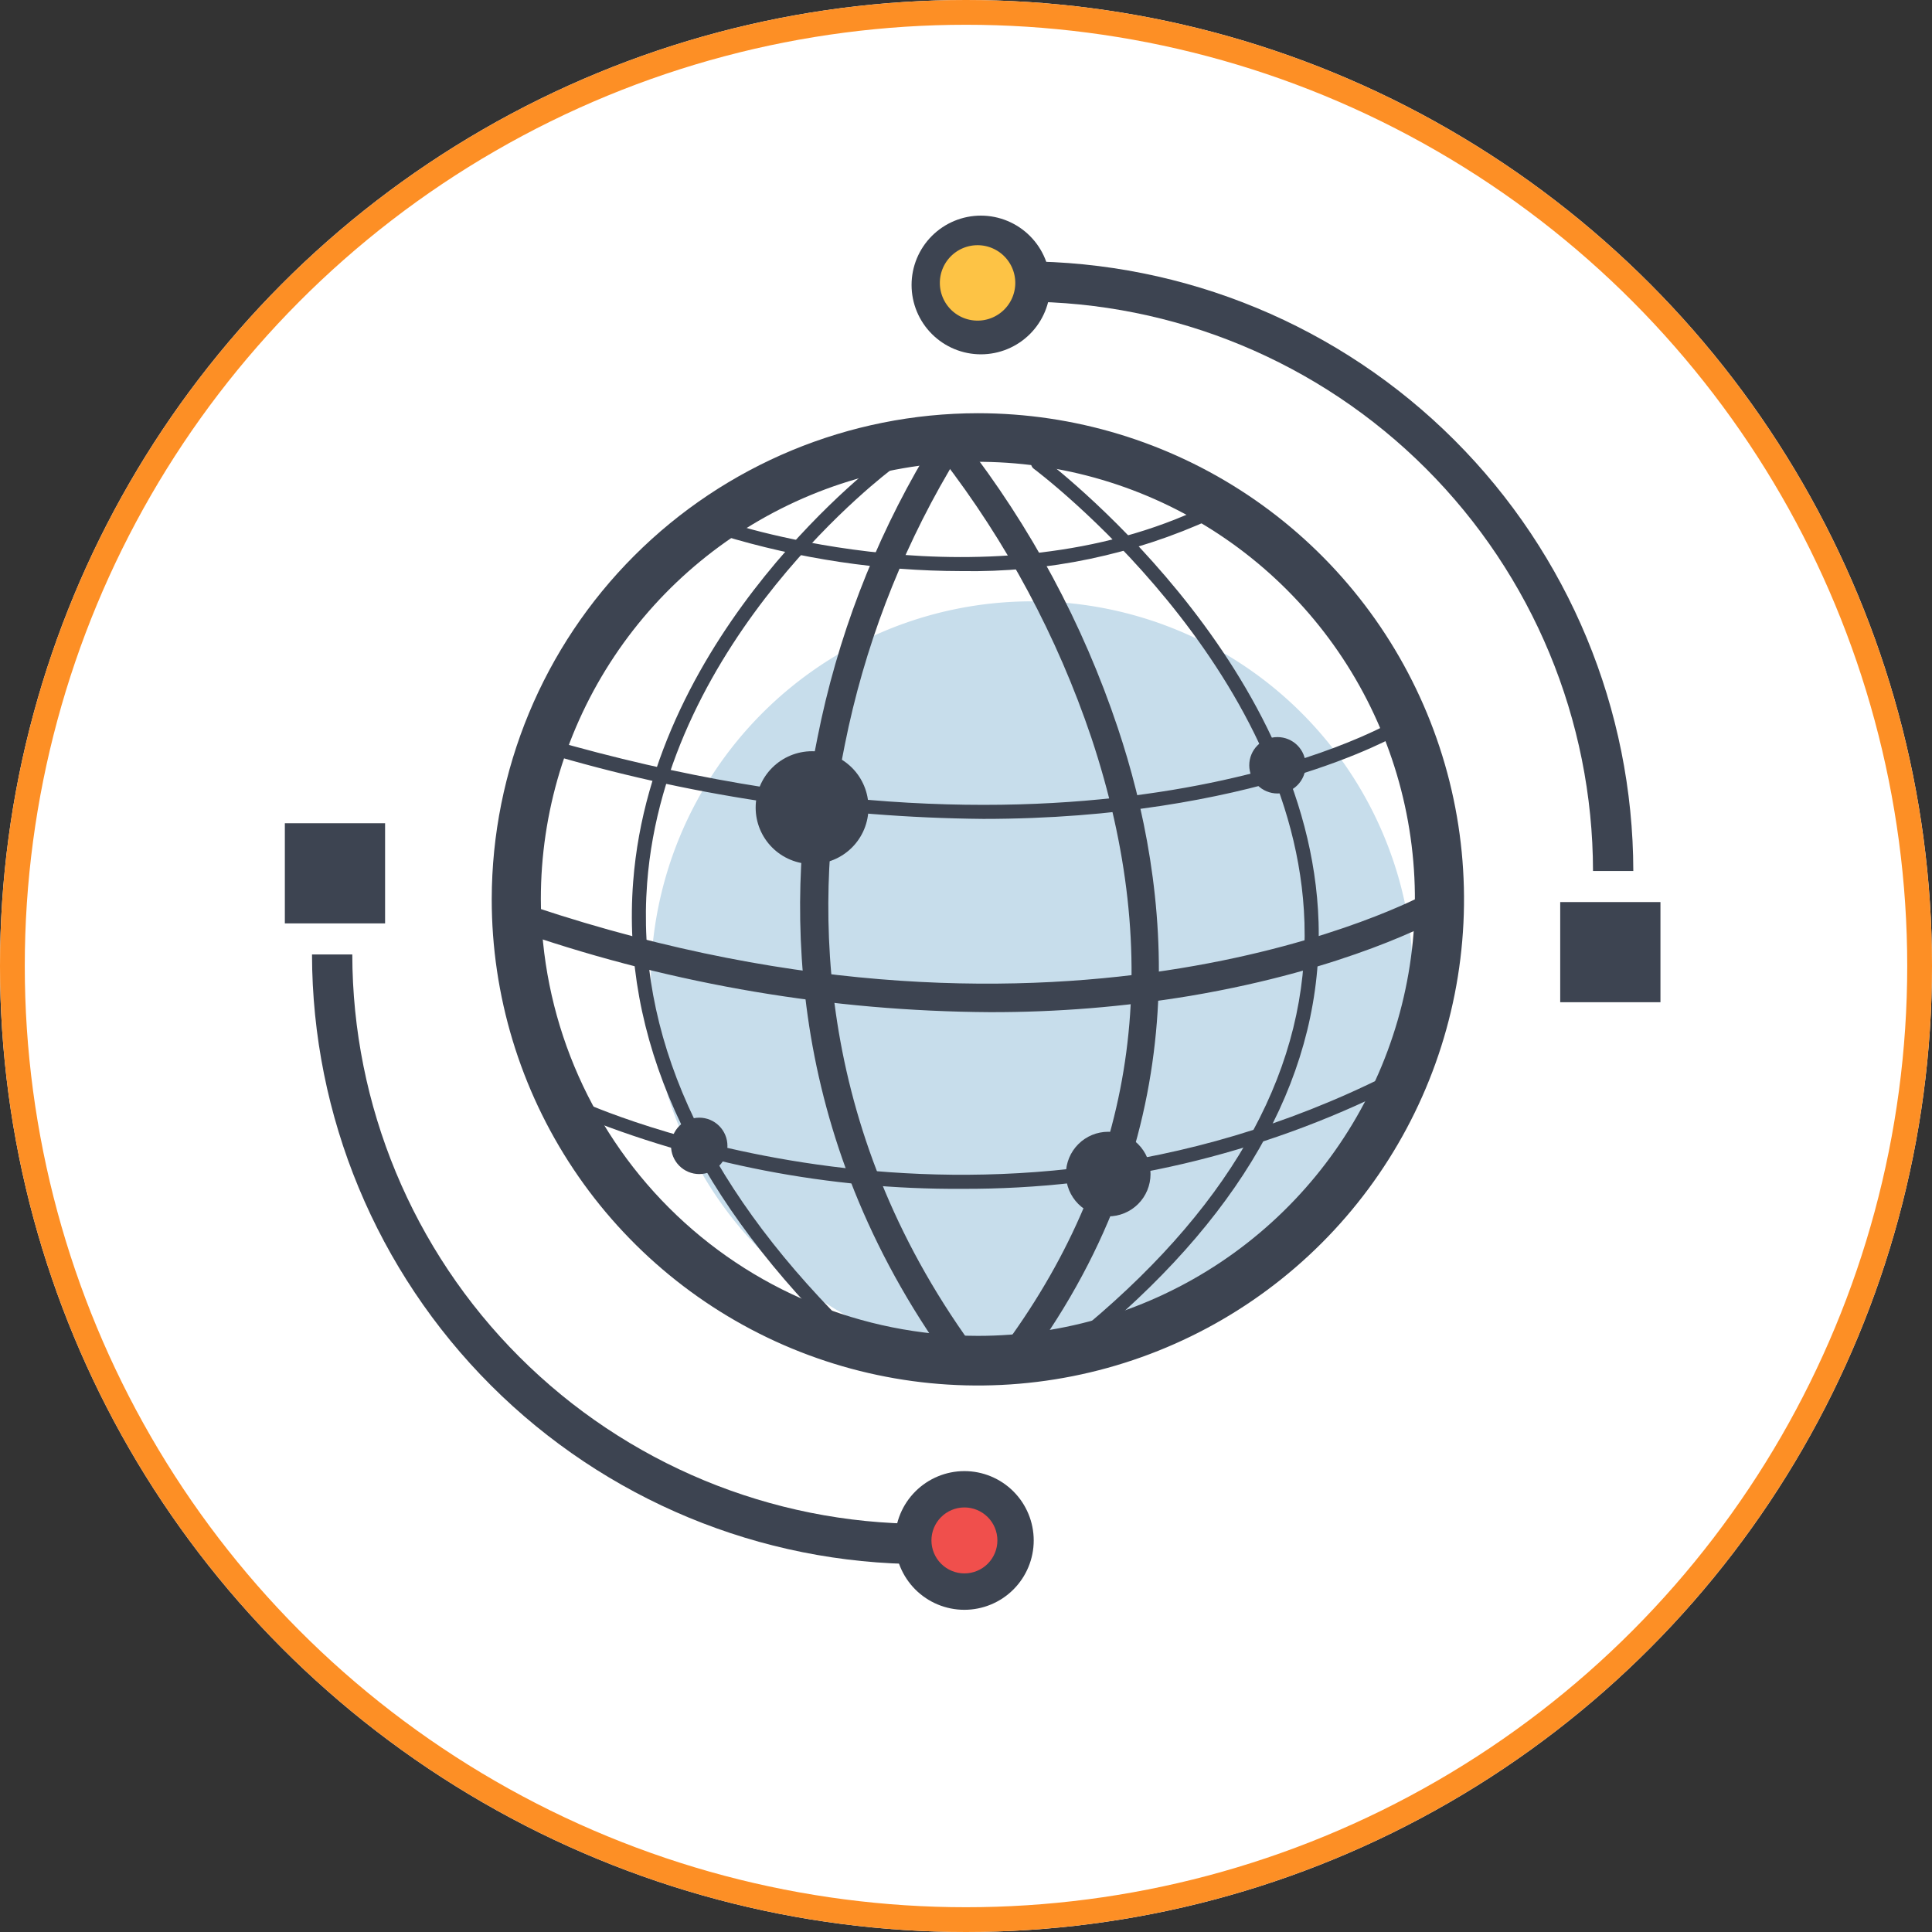<svg xmlns="http://www.w3.org/2000/svg" xmlns:xlink="http://www.w3.org/1999/xlink" width="156" height="156" viewBox="0 0 156 156">
  <rect x="0" y="0" width="156" height="156" fill="#333333" stroke="none"/>
  <defs>
    <clipPath id="clip-path">
      <rect id="Rectángulo_4924" data-name="Rectángulo 4924" width="111.073" height="112.577" fill="none"/>
    </clipPath>
    <clipPath id="clip-path-2">
      <path id="Trazado_34908" data-name="Trazado 34908" d="M56.847,89.882A35.288,35.288,0,1,1,92.135,125.15,35.318,35.318,0,0,1,56.847,89.882m-2.277,0A37.565,37.565,0,1,0,92.135,52.337,37.6,37.6,0,0,0,54.57,89.882" transform="translate(-54.57 -52.337)" fill="none"/>
    </clipPath>
    <linearGradient id="linear-gradient" x1="-0.156" y1="1.173" x2="-0.152" y2="1.173" gradientUnits="objectBoundingBox">
      <stop offset="0" stop-color="#3d4451"/>
      <stop offset="1" stop-color="#3d4451"/>
    </linearGradient>
    <clipPath id="clip-path-3">
      <path id="Trazado_34909" data-name="Trazado 34909" d="M133.541,56.429a72.246,72.246,0,0,0-8.71,22.784c-2.548,12.433-2.878,31.122,10.018,49.549a1.138,1.138,0,1,0,1.865-1.305c-12.411-17.734-12.109-35.73-9.67-47.7a71.4,71.4,0,0,1,8.409-22.089,1.138,1.138,0,0,0-1.914-1.233" transform="translate(-123.427 -55.908)" fill="none"/>
    </clipPath>
    <linearGradient id="linear-gradient-2" x1="-1.359" y1="1.263" x2="-1.346" y2="1.263" xlink:href="#linear-gradient"/>
    <clipPath id="clip-path-4">
      <path id="Trazado_34910" data-name="Trazado 34910" d="M103.5,57.707c-.187.137-18.71,13.94-20.263,34.273-.952,12.456,4.539,24.741,16.318,36.514a.57.57,0,0,0,.8-.806c-11.531-11.524-16.91-23.506-15.989-35.612,1.509-19.808,19.619-33.316,19.8-33.451a.569.569,0,0,0-.673-.918" transform="translate(-83.136 -57.597)" fill="none"/>
    </clipPath>
    <linearGradient id="linear-gradient-3" x1="-0.684" y1="1.284" x2="-0.674" y2="1.284" xlink:href="#linear-gradient"/>
    <clipPath id="clip-path-5">
      <path id="Trazado_34911" data-name="Trazado 34911" d="M156.952,52.777a1.138,1.138,0,0,0-.146,1.6,77.406,77.406,0,0,1,12.087,22.576C174.8,94.669,172.653,110.9,162.5,125.2a1.139,1.139,0,0,0,1.857,1.318c13.218-18.615,10.924-37.657,6.672-50.354a78.2,78.2,0,0,0-12.474-23.242,1.139,1.139,0,0,0-1.6-.145" transform="translate(-156.542 -52.513)" fill="none"/>
    </clipPath>
    <linearGradient id="linear-gradient-4" x1="-1.487" y1="1.251" x2="-1.477" y2="1.251" xlink:href="#linear-gradient"/>
    <clipPath id="clip-path-6">
      <path id="Trazado_34912" data-name="Trazado 34912" d="M178.851,57.827a.569.569,0,0,0,.12.8c.212.156,21.209,15.905,21.85,36.642.355,11.483-5.539,22.4-17.519,32.456a.569.569,0,0,0,.732.872c12.261-10.29,18.291-21.515,17.925-33.364-.658-21.283-22.1-37.363-22.312-37.523a.57.57,0,0,0-.8.12" transform="translate(-178.739 -57.596)" fill="none"/>
    </clipPath>
    <linearGradient id="linear-gradient-5" x1="-1.631" y1="1.28" x2="-1.621" y2="1.28" xlink:href="#linear-gradient"/>
    <clipPath id="clip-path-7">
      <path id="Trazado_34913" data-name="Trazado 34913" d="M128.814,162.211c-.28.157-28.6,15.5-71.963,1.052a1.138,1.138,0,1,0-.72,2.16,118.4,118.4,0,0,0,37.488,6.333,97.442,97.442,0,0,0,16.154-1.311c12.717-2.142,19.854-6.08,20.152-6.246a1.138,1.138,0,0,0-1.111-1.987" transform="translate(-55.352 -162.067)" fill="none"/>
    </clipPath>
    <linearGradient id="linear-gradient-6" x1="-0.231" y1="2.393" x2="-0.227" y2="2.393" xlink:href="#linear-gradient"/>
    <clipPath id="clip-path-8">
      <path id="Trazado_34914" data-name="Trazado 34914" d="M142.956,69.389c-17.465,8.449-38.592,1.377-38.8,1.3a.569.569,0,0,0-.369,1.077,66.932,66.932,0,0,0,19.368,2.9,46.659,46.659,0,0,0,20.3-4.252.569.569,0,0,0-.248-1.081.576.576,0,0,0-.248.056" transform="translate(-103.398 -69.333)" fill="none"/>
    </clipPath>
    <linearGradient id="linear-gradient-7" x1="-0.832" y1="6.431" x2="-0.824" y2="6.431" xlink:href="#linear-gradient"/>
    <clipPath id="clip-path-9">
      <path id="Trazado_34915" data-name="Trazado 34915" d="M129.709,121.15c-.238.142-24.326,14.031-68.149,1.368a.569.569,0,1,0-.316,1.094,127.723,127.723,0,0,0,35.48,5.361c21.734,0,33.4-6.746,33.567-6.846a.569.569,0,0,0-.583-.978" transform="translate(-60.833 -121.07)" fill="none"/>
    </clipPath>
    <linearGradient id="linear-gradient-8" x1="-0.278" y1="3.179" x2="-0.273" y2="3.179" xlink:href="#linear-gradient"/>
    <clipPath id="clip-path-10">
      <path id="Trazado_34916" data-name="Trazado 34916" d="M134.435,205.757c-33.259,16.708-64.817,2.26-65.132,2.112a.569.569,0,0,0-.484,1.03,81.267,81.267,0,0,0,31.267,6.045,77.079,77.079,0,0,0,34.861-8.171.569.569,0,0,0-.511-1.017" transform="translate(-68.491 -205.697)" fill="none"/>
    </clipPath>
    <linearGradient id="linear-gradient-9" x1="-0.322" y1="1.823" x2="-0.318" y2="1.823" xlink:href="#linear-gradient"/>
    <clipPath id="clip-path-11">
      <path id="Trazado_34917" data-name="Trazado 34917" d="M51.939,86.564a36.874,36.874,0,1,1,36.874,36.853A36.906,36.906,0,0,1,51.939,86.564m-2.379,0A39.254,39.254,0,1,0,88.814,47.332,39.288,39.288,0,0,0,49.56,86.564" transform="translate(-49.56 -47.332)" fill="none"/>
    </clipPath>
    <linearGradient id="linear-gradient-10" x1="-0.128" y1="1.144" x2="-0.124" y2="1.144" xlink:href="#linear-gradient"/>
    <clipPath id="clip-path-12">
      <path id="Trazado_34918" data-name="Trazado 34918" d="M153.057,5.6a2.664,2.664,0,1,1,2.664,2.661A2.666,2.666,0,0,1,153.057,5.6M155.721,0a5.6,5.6,0,1,0,5.6,5.6A5.61,5.61,0,0,0,155.721,0Z" transform="translate(-150.116)" fill="none"/>
    </clipPath>
    <linearGradient id="linear-gradient-11" x1="-3.918" y1="8.911" x2="-3.891" y2="8.911" xlink:href="#linear-gradient"/>
    <clipPath id="clip-path-13">
      <rect id="Rectángulo_4937" data-name="Rectángulo 4937" width="7.648" height="7.643" fill="none"/>
    </clipPath>
    <linearGradient id="linear-gradient-12" x1="-11.829" y1="6.62" x2="-11.79" y2="6.62" xlink:href="#linear-gradient"/>
    <clipPath id="clip-path-14">
      <path id="Trazado_34919" data-name="Trazado 34919" d="M305.96,164.881h7.2v7.2h-7.2Zm-.446,7.643h8.094v-8.089h-8.094Z" transform="translate(-305.514 -164.435)" fill="none"/>
    </clipPath>
    <linearGradient id="linear-gradient-13" x1="-11.15" y1="6.283" x2="-11.113" y2="6.283" xlink:href="#linear-gradient"/>
    <clipPath id="clip-path-15">
      <path id="Trazado_34920" data-name="Trazado 34920" d="M176.9,14.206a46.038,46.038,0,0,1,46,45.973h3.254A49.3,49.3,0,0,0,176.9,10.953Z" transform="translate(-176.9 -10.953)" fill="none"/>
    </clipPath>
    <linearGradient id="linear-gradient-14" x1="-1.007" y1="2.008" x2="-1.001" y2="2.008" xlink:href="#linear-gradient"/>
    <clipPath id="clip-path-16">
      <path id="Trazado_34921" data-name="Trazado 34921" d="M149.1,306.347a2.663,2.663,0,1,1,2.664,2.661,2.666,2.666,0,0,1-2.664-2.661m-2.941,0a5.6,5.6,0,1,0,5.6-5.6,5.61,5.61,0,0,0-5.6,5.6" transform="translate(-146.156 -300.745)" fill="none"/>
    </clipPath>
    <linearGradient id="linear-gradient-15" x1="-3.813" y1="0.94" x2="-3.786" y2="0.94" xlink:href="#linear-gradient"/>
    <linearGradient id="linear-gradient-16" x1="0.034" y1="7.354" x2="0.073" y2="7.354" xlink:href="#linear-gradient"/>
    <clipPath id="clip-path-18">
      <path id="Trazado_34922" data-name="Trazado 34922" d="M.446,146h7.2v7.2H.446ZM0,153.641H8.094v-8.089H0Z" transform="translate(0 -145.552)" fill="none"/>
    </clipPath>
    <linearGradient id="linear-gradient-17" x1="0.059" y1="6.976" x2="0.096" y2="6.976" xlink:href="#linear-gradient"/>
    <clipPath id="clip-path-19">
      <path id="Trazado_34923" data-name="Trazado 34923" d="M6.506,176.992a49.3,49.3,0,0,0,49.253,49.226v-3.253a46.038,46.038,0,0,1-46-45.973Z" transform="translate(-6.506 -176.992)" fill="none"/>
    </clipPath>
    <linearGradient id="linear-gradient-18" x1="0.02" y1="1.007" x2="0.026" y2="1.007" xlink:href="#linear-gradient"/>
    <clipPath id="clip-path-20">
      <path id="Trazado_34924" data-name="Trazado 34924" d="M112.784,132.856a4.555,4.555,0,1,0,4.555-4.552,4.554,4.554,0,0,0-4.555,4.552" transform="translate(-112.784 -128.304)" fill="none"/>
    </clipPath>
    <linearGradient id="linear-gradient-19" x1="-3.617" y1="6.767" x2="-3.584" y2="6.767" xlink:href="#linear-gradient"/>
    <clipPath id="clip-path-21">
      <path id="Trazado_34925" data-name="Trazado 34925" d="M231.025,127.2a2.277,2.277,0,1,0,2.278-2.276,2.277,2.277,0,0,0-2.278,2.276" transform="translate(-231.025 -124.927)" fill="none"/>
    </clipPath>
    <linearGradient id="linear-gradient-20" x1="-15.003" y1="13.696" x2="-14.938" y2="13.696" xlink:href="#linear-gradient"/>
    <clipPath id="clip-path-22">
      <path id="Trazado_34926" data-name="Trazado 34926" d="M92.515,218.365a2.277,2.277,0,1,0,2.278-2.276,2.277,2.277,0,0,0-2.278,2.276" transform="translate(-92.515 -216.089)" fill="none"/>
    </clipPath>
    <linearGradient id="linear-gradient-21" x1="-5.972" y1="7.75" x2="-5.907" y2="7.75" xlink:href="#linear-gradient"/>
    <clipPath id="clip-path-23">
      <path id="Trazado_34927" data-name="Trazado 34927" d="M187.107,222.879a3.416,3.416,0,1,0,3.416-3.414,3.415,3.415,0,0,0-3.416,3.414" transform="translate(-187.107 -219.465)" fill="none"/>
    </clipPath>
    <linearGradient id="linear-gradient-22" x1="-8.073" y1="5.039" x2="-8.029" y2="5.039" xlink:href="#linear-gradient"/>
  </defs>
  <g id="Grupo_18909" data-name="Grupo 18909" transform="translate(-422 -5809)">
    <g id="Elipse_1001" data-name="Elipse 1001" transform="translate(422 5809)" fill="#fff" stroke="#fd8f25" stroke-width="2">
      <circle cx="78" cy="78" r="78" stroke="none"/>
      <circle cx="78" cy="78" r="77" fill="none"/>
    </g>
    <g id="Grupo_18787" data-name="Grupo 18787" transform="translate(445 5826.411)">
      <g id="Grupo_18740" data-name="Grupo 18740" transform="translate(0 -0.001)">
        <g id="Grupo_18739" data-name="Grupo 18739" clip-path="url(#clip-path)">
          <path id="Trazado_34906" data-name="Trazado 34906" d="M87.662,123.18a30.783,30.783,0,1,1,30.783,30.783A30.783,30.783,0,0,1,87.662,123.18" transform="translate(-58.114 -61.252)" fill="#c7ddeb"/>
          <path id="Trazado_34907" data-name="Trazado 34907" d="M151.891,309.216a4.059,4.059,0,1,1,4.059,4.059,4.06,4.06,0,0,1-4.059-4.059" transform="translate(-100.693 -202.297)" fill="#f04f4c"/>
        </g>
      </g>
      <g id="Grupo_18742" data-name="Grupo 18742" transform="translate(18.394 17.641)">
        <g id="Grupo_18741" data-name="Grupo 18741" clip-path="url(#clip-path-2)">
          <rect id="Rectángulo_4925" data-name="Rectángulo 4925" width="85.278" height="85.244" transform="translate(-10.834 1.597) rotate(-8.386)" fill="url(#linear-gradient)"/>
        </g>
      </g>
      <g id="Grupo_18744" data-name="Grupo 18744" transform="translate(41.604 18.844)">
        <g id="Grupo_18743" data-name="Grupo 18743" clip-path="url(#clip-path-3)">
          <rect id="Rectángulo_4926" data-name="Rectángulo 4926" width="25.656" height="74.761" transform="translate(-12.055 1.56) rotate(-8.386)" fill="url(#linear-gradient-2)"/>
        </g>
      </g>
      <g id="Grupo_18746" data-name="Grupo 18746" transform="translate(28.023 19.414)">
        <g id="Grupo_18745" data-name="Grupo 18745" clip-path="url(#clip-path-4)">
          <rect id="Rectángulo_4927" data-name="Rectángulo 4927" width="32.322" height="73.54" transform="translate(-11.099 1.511) rotate(-8.386)" fill="url(#linear-gradient-3)"/>
        </g>
      </g>
      <g id="Grupo_18748" data-name="Grupo 18748" transform="translate(52.766 17.7)">
        <g id="Grupo_18747" data-name="Grupo 18747" clip-path="url(#clip-path-5)">
          <rect id="Rectángulo_4928" data-name="Rectángulo 4928" width="31.806" height="76.775" transform="translate(-10.885 1.584) rotate(-8.386)" fill="url(#linear-gradient-4)"/>
        </g>
      </g>
      <g id="Grupo_18750" data-name="Grupo 18750" transform="translate(60.248 19.413)">
        <g id="Grupo_18749" data-name="Grupo 18749" clip-path="url(#clip-path-6)">
          <rect id="Rectángulo_4929" data-name="Rectángulo 4929" width="33.781" height="73.821" transform="translate(-10.338 1.513) rotate(-8.386)" fill="url(#linear-gradient-5)"/>
        </g>
      </g>
      <g id="Grupo_18752" data-name="Grupo 18752" transform="translate(18.657 54.627)">
        <g id="Grupo_18751" data-name="Grupo 18751" clip-path="url(#clip-path-7)">
          <rect id="Rectángulo_4930" data-name="Rectángulo 4930" width="76.932" height="26.48" transform="translate(-2.397 0.333) rotate(-8.386)" fill="url(#linear-gradient-6)"/>
        </g>
      </g>
      <g id="Grupo_18754" data-name="Grupo 18754" transform="translate(34.853 23.369)">
        <g id="Grupo_18753" data-name="Grupo 18753" clip-path="url(#clip-path-8)">
          <rect id="Rectángulo_4931" data-name="Rectángulo 4931" width="41.334" height="14.325" transform="translate(-1.298 0.181) rotate(-8.386)" fill="url(#linear-gradient-7)"/>
        </g>
      </g>
      <g id="Grupo_18756" data-name="Grupo 18756" transform="translate(20.505 40.808)">
        <g id="Grupo_18755" data-name="Grupo 18755" clip-path="url(#clip-path-9)">
          <rect id="Rectángulo_4932" data-name="Rectángulo 4932" width="71.192" height="24.151" transform="matrix(0.989, -0.146, 0.146, 0.989, -2.1, 0.3)" fill="url(#linear-gradient-8)"/>
        </g>
      </g>
      <g id="Grupo_18758" data-name="Grupo 18758" transform="translate(23.086 69.334)">
        <g id="Grupo_18757" data-name="Grupo 18757" clip-path="url(#clip-path-10)">
          <rect id="Rectángulo_4933" data-name="Rectángulo 4933" width="68.658" height="26.349" transform="translate(-2.499 0.357) rotate(-8.386)" fill="url(#linear-gradient-9)"/>
        </g>
      </g>
      <g id="Grupo_18760" data-name="Grupo 18760" transform="translate(16.705 15.954)">
        <g id="Grupo_18759" data-name="Grupo 18759" clip-path="url(#clip-path-11)">
          <rect id="Rectángulo_4934" data-name="Rectángulo 4934" width="89.111" height="89.075" transform="translate(-11.32 1.669) rotate(-8.386)" fill="url(#linear-gradient-10)"/>
        </g>
      </g>
      <g id="Grupo_18762" data-name="Grupo 18762" transform="translate(50.6 -0.001)">
        <g id="Grupo_18761" data-name="Grupo 18761" clip-path="url(#clip-path-12)">
          <rect id="Rectángulo_4935" data-name="Rectángulo 4935" width="12.723" height="12.719" transform="translate(-1.616 0.238) rotate(-8.386)" fill="url(#linear-gradient-11)"/>
        </g>
      </g>
      <g id="Grupo_18764" data-name="Grupo 18764" transform="translate(103.203 55.649)">
        <g id="Grupo_18763" data-name="Grupo 18763" clip-path="url(#clip-path-13)">
          <rect id="Rectángulo_4936" data-name="Rectángulo 4936" width="8.681" height="8.677" transform="matrix(0.989, -0.146, 0.146, 0.989, -1.103, 0.163)" fill="url(#linear-gradient-12)"/>
        </g>
      </g>
      <g id="Grupo_18766" data-name="Grupo 18766" transform="translate(102.98 55.425)">
        <g id="Grupo_18765" data-name="Grupo 18765" clip-path="url(#clip-path-14)">
          <rect id="Rectángulo_4938" data-name="Rectángulo 4938" width="9.187" height="9.183" transform="translate(-1.167 0.172) rotate(-8.386)" fill="url(#linear-gradient-13)"/>
        </g>
      </g>
      <g id="Grupo_18768" data-name="Grupo 18768" transform="translate(59.628 3.691)">
        <g id="Grupo_18767" data-name="Grupo 18767" clip-path="url(#clip-path-15)">
          <rect id="Rectángulo_4939" data-name="Rectángulo 4939" width="55.905" height="55.882" transform="translate(-7.102 1.047) rotate(-8.386)" fill="url(#linear-gradient-14)"/>
        </g>
      </g>
      <g id="Grupo_18770" data-name="Grupo 18770" transform="translate(49.265 101.371)">
        <g id="Grupo_18769" data-name="Grupo 18769" clip-path="url(#clip-path-16)">
          <rect id="Rectángulo_4940" data-name="Rectángulo 4940" width="12.723" height="12.719" transform="translate(-1.617 0.238) rotate(-8.386)" fill="url(#linear-gradient-15)"/>
        </g>
      </g>
      <g id="Grupo_18772" data-name="Grupo 18772" transform="translate(0.223 49.283)">
        <g id="Grupo_18771" data-name="Grupo 18771" clip-path="url(#clip-path-13)">
          <rect id="Rectángulo_4941" data-name="Rectángulo 4941" width="8.681" height="8.677" transform="translate(-1.103 0.163) rotate(-8.386)" fill="url(#linear-gradient-16)"/>
        </g>
      </g>
      <g id="Grupo_18774" data-name="Grupo 18774" transform="translate(0 49.061)">
        <g id="Grupo_18773" data-name="Grupo 18773" clip-path="url(#clip-path-18)">
          <rect id="Rectángulo_4943" data-name="Rectángulo 4943" width="9.187" height="9.184" transform="translate(-1.167 0.172) rotate(-8.386)" fill="url(#linear-gradient-17)"/>
        </g>
      </g>
      <g id="Grupo_18776" data-name="Grupo 18776" transform="translate(2.193 59.658)">
        <g id="Grupo_18775" data-name="Grupo 18775" clip-path="url(#clip-path-19)">
          <rect id="Rectángulo_4944" data-name="Rectángulo 4944" width="55.905" height="55.882" transform="matrix(0.989, -0.146, 0.146, 0.989, -7.102, 1.047)" fill="url(#linear-gradient-18)"/>
        </g>
      </g>
      <g id="Grupo_18778" data-name="Grupo 18778" transform="translate(38.016 43.247)">
        <g id="Grupo_18777" data-name="Grupo 18777" clip-path="url(#clip-path-20)">
          <rect id="Rectángulo_4945" data-name="Rectángulo 4945" width="10.34" height="10.335" transform="translate(-1.314 0.194) rotate(-8.386)" fill="url(#linear-gradient-19)"/>
        </g>
      </g>
      <g id="Grupo_18780" data-name="Grupo 18780" transform="translate(77.872 42.108)">
        <g id="Grupo_18779" data-name="Grupo 18779" clip-path="url(#clip-path-21)">
          <rect id="Rectángulo_4946" data-name="Rectángulo 4946" width="5.17" height="5.168" transform="translate(-0.657 0.097) rotate(-8.386)" fill="url(#linear-gradient-20)"/>
        </g>
      </g>
      <g id="Grupo_18782" data-name="Grupo 18782" transform="translate(31.184 72.836)">
        <g id="Grupo_18781" data-name="Grupo 18781" clip-path="url(#clip-path-22)">
          <rect id="Rectángulo_4947" data-name="Rectángulo 4947" width="5.17" height="5.168" transform="translate(-0.657 0.097) rotate(-8.386)" fill="url(#linear-gradient-21)"/>
        </g>
      </g>
      <g id="Grupo_18784" data-name="Grupo 18784" transform="translate(63.068 73.974)">
        <g id="Grupo_18783" data-name="Grupo 18783" clip-path="url(#clip-path-23)">
          <rect id="Rectángulo_4948" data-name="Rectángulo 4948" width="7.755" height="7.752" transform="matrix(0.989, -0.146, 0.146, 0.989, -0.985, 0.145)" fill="url(#linear-gradient-22)"/>
        </g>
      </g>
      <g id="Grupo_18786" data-name="Grupo 18786" transform="translate(0 -0.001)">
        <g id="Grupo_18785" data-name="Grupo 18785" clip-path="url(#clip-path)">
          <path id="Trazado_34928" data-name="Trazado 34928" d="M156.909,10.137a3.045,3.045,0,1,1,3.044,3.044,3.045,3.045,0,0,1-3.044-3.044" transform="translate(-104.02 -4.702)" fill="#fdc345"/>
        </g>
      </g>
    </g>
  </g>
</svg>
